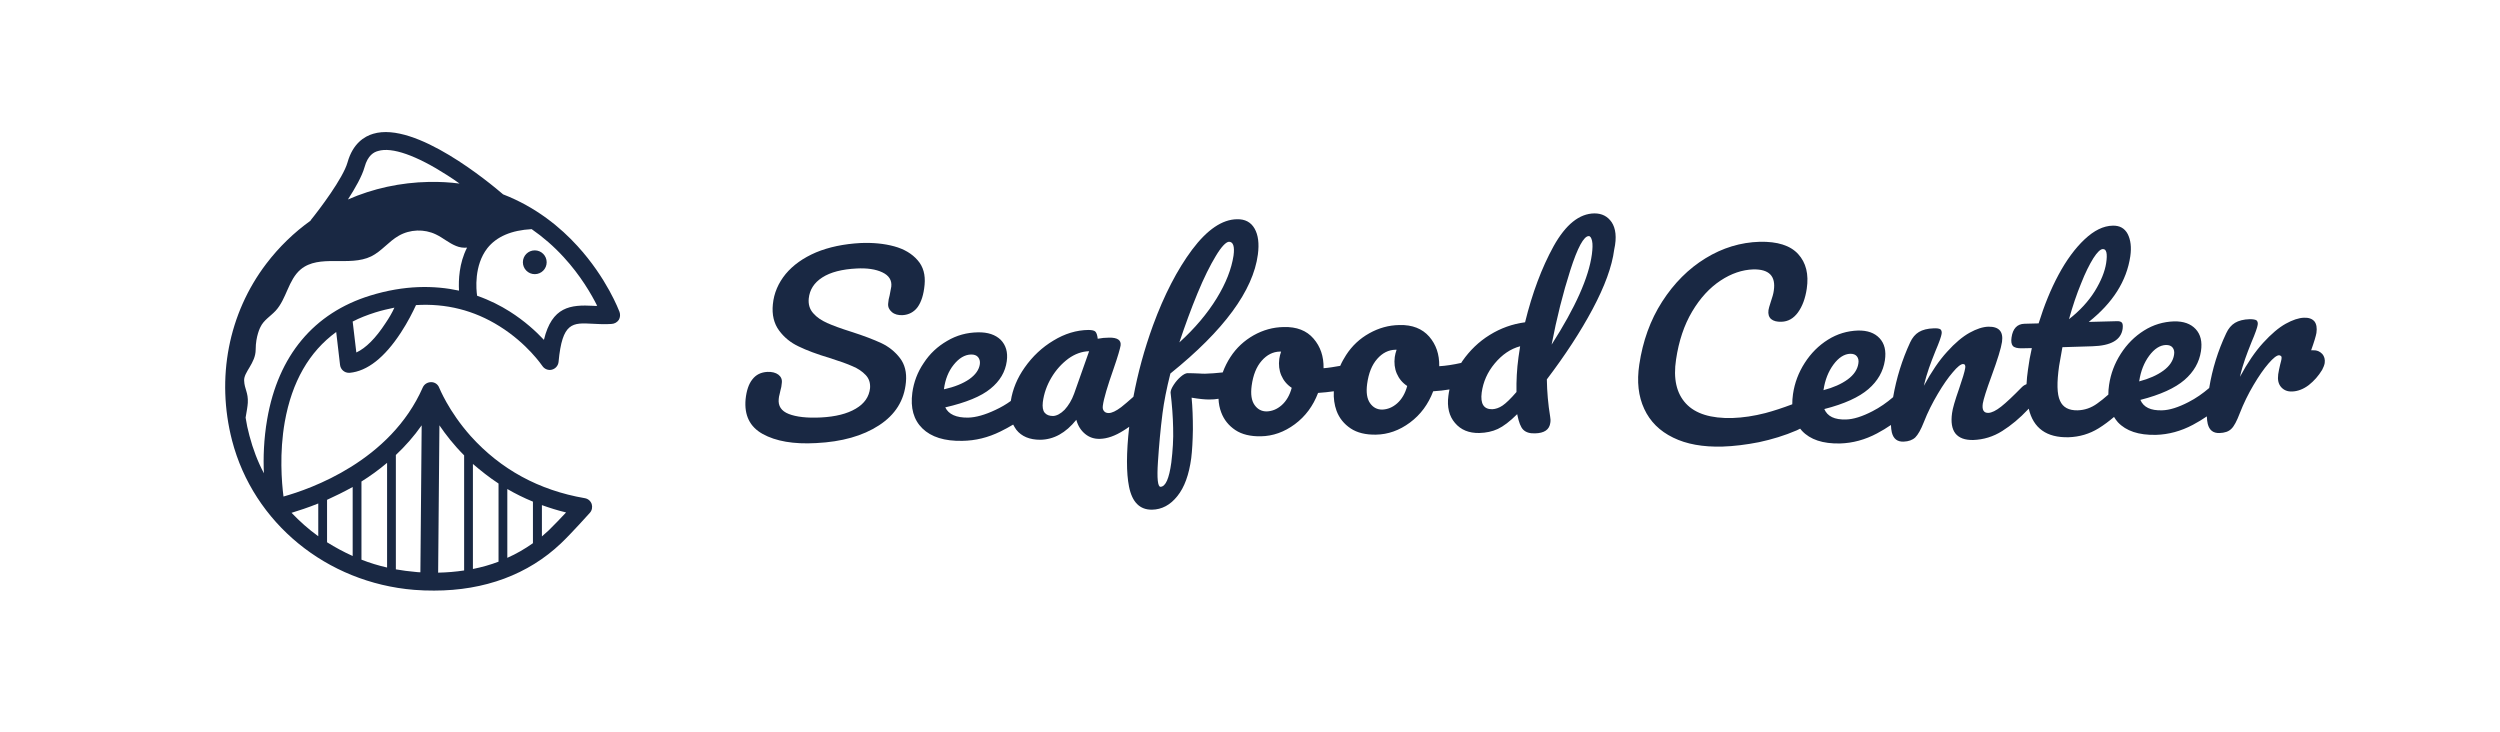 <?xml version="1.0" encoding="utf-8"?>
<!-- Generator: Adobe Illustrator 28.3.0, SVG Export Plug-In . SVG Version: 6.00 Build 0)  -->
<svg version="1.1" id="a" xmlns="http://www.w3.org/2000/svg" xmlns:xlink="http://www.w3.org/1999/xlink" x="0px" y="0px"
	 viewBox="0 0 1366 400" style="enable-background:new 0 0 1366 400;" xml:space="preserve">
<style type="text/css">
	.st0{fill:#192843;}
</style>
<g>
	<path class="st0" d="M446,242.1c14-0.7,25.4-3.9,34.3-9.7c8.9-5.8,13.8-13.6,14.7-23.6c0.5-5.3-0.6-9.7-3.3-13.2
		c-2.7-3.5-6.1-6.2-10.1-8.1c-4.1-1.9-9.5-4-16.4-6.2c-5.7-1.8-10.1-3.4-13.2-4.8c-3.1-1.4-5.7-3.1-7.6-5.3c-2-2.2-2.8-4.9-2.5-8.1
		c0.5-4.8,2.9-8.6,7.4-11.5c4.5-2.9,10.8-4.5,18.8-4.9c5.7-0.3,10.4,0.4,14,2.1c3.6,1.7,5.3,4.3,4.9,7.8c-0.1,0.7-0.4,2.3-0.9,4.8
		c-0.4,1.4-0.7,2.8-0.8,4.4c-0.2,1.9,0.5,3.4,2,4.7c1.5,1.3,3.5,1.8,5.9,1.7c3.4-0.2,6.2-1.7,8.2-4.4c2-2.8,3.3-6.8,3.8-12.2
		c0.5-5.4-0.7-9.9-3.8-13.4c-3-3.5-7.3-6.1-12.8-7.6c-5.5-1.5-11.7-2.1-18.5-1.8c-9.1,0.5-17.2,2.2-24.2,5.1
		c-7,3-12.5,6.9-16.6,11.8c-4,4.9-6.4,10.4-7,16.5c-0.6,5.8,0.6,10.6,3.4,14.4c2.8,3.8,6.4,6.7,10.7,8.7c4.3,2.1,9.9,4.2,16.9,6.3
		c5.4,1.7,9.6,3.2,12.5,4.5c2.9,1.2,5.3,2.8,7.2,4.8c1.9,2,2.6,4.4,2.4,7.2c-0.5,4.6-3,8.4-7.8,11.2c-4.7,2.8-11.1,4.4-19,4.8
		c-7.6,0.4-13.5-0.3-17.6-1.9c-4.1-1.6-5.9-4.4-5.5-8.2c0.1-0.9,0.2-1.8,0.5-2.7c0.2-0.8,0.3-1.4,0.4-1.8c0.4-1.3,0.7-2.8,0.8-4.4
		c0.2-1.9-0.5-3.3-1.9-4.4c-1.5-1.1-3.5-1.6-6-1.5c-3.5,0.2-6.2,1.5-8.2,4.1c-2,2.5-3.2,6.1-3.7,10.8c-0.8,8.8,2.3,15.1,9.3,19
		C423.9,241.1,433.6,242.8,446,242.1"/>
	<path class="st0" d="M880.6,121.4c-2.2-3.2-5.3-4.8-9.4-4.8c-8.3,0.1-15.7,6.1-22.3,17.9c-6.5,11.8-11.7,25.7-15.6,41.6
		c-6.9,0.9-13.3,3.2-19.3,6.9c-6,3.7-10.9,8.5-14.9,14.2c-0.3,0.4-0.5,0.7-0.7,1.1c-4.5,1-8.5,1.6-12,1.8c0.1-6.5-1.7-11.8-5.5-16.2
		c-3.8-4.3-9.2-6.5-16.3-6.3c-5.8,0.1-11.2,1.6-16.4,4.5s-9.4,6.8-12.7,11.9c-1.2,1.9-2.3,3.8-3.2,5.9c-3.4,0.6-6.4,1.1-9.1,1.3
		c0.1-6.5-1.7-11.8-5.5-16.2s-9.2-6.5-16.3-6.3c-5.8,0.1-11.2,1.6-16.4,4.5c-5.1,2.9-9.4,6.8-12.7,11.9c-1.7,2.6-3.1,5.4-4.2,8.4
		c-3.5,0.4-6.7,0.6-9.6,0.7c-1.1,0-2.1,0-2.9-0.1c-2.6-0.1-4.8-0.2-6.7-0.2c-1,0-2.3,0.7-3.7,1.9c-1.5,1.3-2.8,2.8-3.9,4.5
		c-1.1,1.7-1.7,3.1-1.7,4.2c0.8,6.8,1.3,13.2,1.4,19.3c0.2,6.1-0.2,12.4-1,19c-1.2,8.7-3.1,13.1-5.9,13.2c-1.5,0-2-4.5-1.4-13.6
		s1.4-18,2.5-26.6c0.8-6.2,2.2-13.4,4.3-21.7c29.3-23.6,45.2-45.3,47.8-65c0.8-6,0.2-10.7-1.8-14.2c-2-3.5-5.2-5.2-9.6-5.1
		c-8.1,0.1-16.3,5.7-24.5,16.6c-8.2,11-15.3,24.8-21.4,41.4c-4.8,13.2-8.3,26.2-10.7,39c-2.7,2.4-4.9,4.3-6.7,5.7
		c-2.8,2.1-5.1,3.2-6.8,3.2c-1.1,0-2-0.3-2.6-1.1c-0.6-0.7-0.8-1.7-0.6-3c0.5-3.8,2.5-10.5,5.9-20.2c2.3-6.6,3.5-10.9,3.8-12.6
		c0.4-2.9-1.7-4.4-6.3-4.3c-2.1,0-4.2,0.2-6.2,0.6c-0.2-1.8-0.6-3.1-1.2-3.8c-0.6-0.7-1.9-1-4-1c-6.4,0.1-12.8,2-19,5.8
		c-6.2,3.7-11.4,8.6-15.7,14.7c-4.1,5.8-6.6,11.9-7.6,18.3c-2.6,1.9-5.4,3.5-8.4,4.9c-5.7,2.7-10.7,4.1-14.9,4.2
		c-6.5,0.1-10.7-1.8-12.5-5.6c11.3-2.6,19.6-6,24.7-10.2c5.2-4.2,8.1-9.2,8.9-15c0.7-5-0.5-8.8-3.3-11.7c-2.9-2.8-7-4.2-12.4-4.1
		c-6.1,0.1-11.7,1.6-16.9,4.7c-5.2,3-9.5,7-12.8,12.1c-3.4,5-5.4,10.4-6.2,16.2c-1.1,8.3,0.7,14.8,5.5,19.5c4.8,4.7,12.1,7,21.8,6.8
		c7.2-0.1,14.1-1.8,20.8-5.1c2.5-1.2,4.8-2.5,7-3.8c0.5,1,1.1,1.9,1.7,2.8c2.9,3.7,7.3,5.5,13.1,5.5c7.4-0.1,13.9-3.7,19.7-10.9
		c0.9,3.3,2.5,5.8,4.8,7.7c2.3,1.9,5,2.8,8.1,2.7c4-0.1,8.3-1.6,13-4.6c1-0.6,2-1.3,3-2c-1.6,14.3-1.6,25.2-0.1,32.7
		c1.7,8.5,5.9,12.7,12.6,12.6c5.3-0.1,9.9-2.5,13.8-7.4c3.9-4.8,6.4-11.8,7.6-20.8c0.5-4.1,0.8-9.3,0.9-15.7
		c0-6.3-0.2-12.1-0.7-17.3c4.1,0.7,7.3,1,9.5,1c1.9,0,3.6-0.1,5.2-0.4c0.1,2.6,0.6,5.2,1.5,7.5c1.5,4,4.1,7.2,7.7,9.6
		c3.6,2.4,8.3,3.5,13.9,3.4c6.6-0.1,12.8-2.3,18.6-6.6c5.8-4.3,10-10,12.7-17.1c3-0.2,5.8-0.5,8.6-0.9c-0.2,3.8,0.3,7.4,1.5,10.7
		c1.5,4,4.1,7.2,7.7,9.6c3.6,2.4,8.3,3.5,13.8,3.4c6.6-0.1,12.8-2.3,18.6-6.6c5.8-4.3,10-10,12.7-17.1c3.1-0.2,6.1-0.5,8.9-1
		c-0.2,1.1-0.5,2.3-0.6,3.5c-0.8,6.1,0.4,11.1,3.6,14.8c3.2,3.8,7.6,5.6,13.3,5.5c3.7-0.1,7.1-0.8,10.1-2.2c3-1.4,6.6-4.1,10.6-8.1
		l0.1,0.5c0.8,3.9,1.8,6.6,3.2,8c1.4,1.4,3.5,2.1,6.4,2c5.1-0.1,7.9-2,8.4-5.8c0.2-1.2,0.1-2.3-0.1-3.4c-1.1-6.7-1.7-13.5-1.8-20.3
		c10-13.2,18.4-26,25-38.4s10.6-23.2,11.8-32.5C883.5,129.6,882.8,124.7,880.6,121.4 M654.3,160.3c3.5-8.5,6.9-15.3,10-20.4
		c3.1-5.2,5.6-7.7,7.2-7.8c2.3,0,3.2,2.5,2.5,7.6c-1.1,7.2-4.1,15-9.2,23.3c-5.1,8.3-11.9,16.4-20.4,24.1
		C647.5,177.8,650.8,168.8,654.3,160.3 M515.8,212.4c0.7-5.1,2.4-9.5,5.3-13.1c2.9-3.6,6-5.5,9.5-5.6c1.7,0,2.9,0.4,3.8,1.4
		c0.8,1,1.2,2.2,1,3.8c-0.4,3.1-2.4,5.9-5.8,8.3c-3.5,2.4-8,4.2-13.7,5.5L515.8,212.4L515.8,212.4z M586.9,215.1
		c-1.3,3.6-3.1,6.5-5.2,8.8c-2.2,2.2-4.3,3.3-6.3,3.4c-2.1,0-3.6-0.6-4.6-1.8c-1-1.2-1.3-3.2-1-5.8c0.6-4.7,2.2-9.2,4.7-13.4
		c2.5-4.2,5.6-7.6,9.2-10.3c3.6-2.6,7.4-4,11.4-4.1L586.9,215.1L586.9,215.1z M700.3,221.4c-2.5,2.2-5.2,3.3-8.2,3.4
		c-2.7,0-4.9-1.1-6.6-3.5c-1.7-2.4-2.2-5.9-1.6-10.5c0.8-5.9,2.6-10.4,5.5-13.7c2.9-3.3,6.2-4.9,9.9-5l0.7,0c-0.5,1.4-0.8,2.7-1,4
		c-0.4,3.2-0.1,6.2,1.1,9c1.2,2.8,3.1,5.1,5.7,6.8C704.7,216,702.8,219.2,700.3,221.4 M763.4,220.4c-2.5,2.2-5.2,3.3-8.2,3.4
		c-2.7,0-4.9-1.1-6.6-3.5c-1.7-2.4-2.2-5.9-1.6-10.5c0.8-5.9,2.6-10.4,5.5-13.7c2.9-3.3,6.2-4.9,9.9-5l0.7,0c-0.5,1.4-0.8,2.7-1,4
		c-0.4,3.2-0.1,6.2,1.1,9c1.2,2.8,3.1,5.1,5.7,6.8C767.8,215,765.9,218.2,763.4,220.4 M829.7,195.2c-0.9,6.5-1.2,12.9-1.1,19
		c-3.2,3.7-5.7,6.1-7.6,7.4c-1.9,1.3-3.8,1.9-5.6,2c-4.7,0.1-6.6-3-5.8-9.1c0.8-5.8,3.1-11.1,7.1-15.9c4-4.8,8.6-8,13.9-9.4
		C830.4,190.6,830.1,192.6,829.7,195.2 M869.8,139c-1.7,12.6-9,29-22,49.3c2.8-14.6,6.2-28.1,10.2-40.6c4-12.5,7.4-18.7,10.1-18.7
		c0.8,0,1.4,0.9,1.8,2.6C870.3,133.4,870.2,135.9,869.8,139"/>
	<path class="st0" d="M1264,191.4l-1.2,0c1.7-4.7,2.6-7.8,2.9-9.5c0.4-2.8,0-4.9-1.1-6.3c-1.2-1.4-3.1-2.1-5.7-2
		c-2.9,0.1-6.2,1.2-10,3.3c-3.8,2.1-7.9,5.6-12.3,10.4c-4.4,4.8-8.6,11-12.7,18.6c0.9-3.9,1.9-7.1,2.8-9.7c0.9-2.6,2.1-5.7,3.5-9.2
		c2.1-4.9,3.2-8.1,3.4-9.5c0.2-1.2-0.1-2-0.7-2.5c-0.7-0.4-1.9-0.6-3.7-0.6c-3.3,0.1-6,0.8-8,2c-2,1.2-3.6,3.1-4.8,5.7
		c-4.5,9.5-7.6,19.5-9.3,29.9c-3.5,3-7.2,5.6-11.3,7.7c-5.6,2.9-10.4,4.4-14.4,4.5c-6.3,0.2-10.2-1.7-11.9-5.7
		c11-2.8,19-6.5,24.1-10.9c5.1-4.4,8.1-9.7,9-15.7c0.8-5.2-0.2-9.2-2.9-12.1c-2.7-2.9-6.6-4.3-11.8-4.2c-5.8,0.2-11.3,1.8-16.4,5
		c-5.1,3.2-9.3,7.4-12.7,12.7c-3.4,5.3-5.5,10.9-6.4,17c-0.3,1.9-0.4,3.6-0.4,5.3c-2.2,2-4.3,3.6-6.1,4.9c-3.3,2.4-6.9,3.6-10.7,3.7
		c-4.8,0.1-8-1.6-9.6-5.2c-1.7-3.6-1.8-10-0.5-19.1c0.4-2.4,1-5.9,1.8-10.2l16.4-0.5c10.1-0.3,15.6-3.4,16.5-9.5
		c0.2-1.7,0.1-2.8-0.4-3.4s-1.5-0.9-3-0.8l-15.1,0.4c13.1-10.4,20.7-22.3,22.7-35.9c0.7-4.9,0.2-8.9-1.4-12.1
		c-1.7-3.2-4.4-4.7-8.2-4.6c-5.1,0.1-10.2,2.6-15.4,7.5c-5.1,4.8-9.9,11.3-14.2,19.3c-4.3,8-7.9,16.9-10.9,26.6l-7.7,0.2
		c-4,0.1-6.4,2.6-7.1,7.5c-0.3,2.1-0.1,3.6,0.7,4.6c0.8,0.9,2.5,1.4,5.2,1.3l5.2-0.1c-0.9,3.9-1.6,7.8-2.1,11.7
		c-0.4,2.8-0.7,5.5-0.8,8c-0.8,0.3-1.7,0.8-2.5,1.6c-4.8,4.9-8.6,8.5-11.4,10.7c-2.8,2.2-5.1,3.3-6.9,3.4c-2.6,0.1-3.6-1.6-3.1-5.1
		c0.4-2.4,2-7.5,4.8-15.1c3.3-9,5.2-15.2,5.7-18.6c0.8-5.7-1.7-8.4-7.5-8.3c-3,0.1-6.4,1.2-10.2,3.3c-3.8,2.1-8,5.6-12.3,10.4
		c-4.4,4.8-8.6,11-12.7,18.6c0.9-3.9,1.9-7.1,2.8-9.7c0.9-2.6,2.1-5.7,3.5-9.2c2.1-4.9,3.2-8.1,3.4-9.5c0.2-1.2-0.1-2-0.7-2.5
		c-0.7-0.4-1.9-0.6-3.7-0.5c-3.3,0.1-6,0.8-8,2c-2,1.2-3.6,3.1-4.8,5.7c-4.4,9.5-7.5,19.5-9.3,29.9c-3.5,3-7.2,5.6-11.3,7.7
		c-5.6,2.9-10.4,4.4-14.4,4.5c-6.3,0.2-10.2-1.7-11.9-5.7c11-2.8,19-6.5,24.1-10.9c5.1-4.4,8.1-9.7,9-15.7c0.8-5.2-0.2-9.2-2.9-12.1
		c-2.7-2.9-6.6-4.3-11.8-4.2c-5.8,0.2-11.3,1.8-16.4,5c-5.1,3.2-9.3,7.4-12.7,12.7c-3.4,5.3-5.5,10.9-6.4,17c-0.3,2-0.4,3.9-0.4,5.6
		c-5.3,2-10.2,3.6-14.7,4.8c-6.2,1.6-12.2,2.5-18,2.7c-11.7,0.3-20.2-2.3-25.4-7.9c-5.2-5.6-7-13.6-5.4-24.1
		c1.5-10.1,4.4-18.8,8.8-26.2c4.4-7.4,9.6-13,15.5-16.9c5.9-3.9,11.9-5.9,17.8-6.1c8.7-0.2,12.5,3.6,11.3,11.6
		c-0.2,1.6-0.8,3.7-1.7,6.3c-0.7,2.1-1.1,3.6-1.2,4.3c-0.3,2.2,0.2,3.8,1.4,4.9c1.3,1.1,3.2,1.6,5.7,1.5c3.6-0.1,6.6-1.8,9-5.1
		c2.4-3.3,4-7.6,4.8-12.9c1.2-8-0.4-14.3-4.7-19c-4.3-4.7-11.3-6.9-21-6.7c-10.4,0.3-20.3,3.3-29.6,9c-9.3,5.7-17.2,13.6-23.7,23.7
		c-6.5,10.1-10.6,21.6-12.5,34.4c-1.4,9.3-0.5,17.3,2.7,24.2c3.2,6.9,8.4,12.1,15.8,15.7c7.3,3.6,16.3,5.2,27,4.9
		c6.2-0.2,12.8-1,19.9-2.4c7-1.5,14-3.6,20.7-6.5c0.6-0.3,1.2-0.6,1.8-0.9c0.3,0.4,0.6,0.8,1,1.2c4.5,4.8,11.4,7.1,20.8,6.9
		c6.9-0.2,13.6-2,20.2-5.5c2.8-1.5,5.3-3,7.6-4.6c0.1,1.6,0.2,3,0.5,4.1c0.9,3.5,3,5.1,6.4,5c2.8-0.1,4.9-0.9,6.4-2.3
		c1.5-1.5,3.1-4.3,4.7-8.4c2.1-5.4,4.7-10.5,7.6-15.4c2.9-4.9,5.6-8.8,8.2-11.8c2.5-3,4.4-4.5,5.6-4.5c1,0,1.4,0.7,1.2,2.1
		c-0.3,2.1-1.5,5.9-3.4,11.5c-2.2,6.3-3.5,10.7-3.8,13.2c-0.7,4.9-0.1,8.6,1.8,11.1c2,2.5,5.2,3.7,9.8,3.6
		c5.6-0.2,10.9-1.8,15.8-4.9c4.9-3.1,9.6-7,14.1-11.8c0.1-0.1,0.2-0.3,0.4-0.4c2.5,10.7,9.8,15.9,21.8,15.6
		c5.9-0.2,11.4-1.8,16.4-4.9c2.9-1.8,5.7-3.9,8.4-6.2c0.6,1,1.3,2,2.1,2.9c4.5,4.8,11.4,7.1,20.8,6.9c6.9-0.2,13.6-2,20.2-5.5
		c2.8-1.5,5.3-3,7.6-4.6c0.1,1.6,0.2,3,0.5,4.1c0.9,3.5,3,5.1,6.4,5c2.9-0.1,5-0.8,6.5-2.3c1.5-1.4,3-4.3,4.6-8.5
		c2.1-5.4,4.6-10.5,7.5-15.4c2.9-4.9,5.6-8.8,8.2-11.8c2.6-3,4.5-4.5,5.8-4.5c0.4,0,0.8,0.2,1.1,0.5c0.3,0.3,0.3,0.9,0.2,1.6
		c-0.1,0.5-0.3,1.5-0.7,2.9c-0.5,1.9-0.8,3.7-1.1,5.4c-0.4,3,0.1,5.3,1.6,7c1.5,1.7,3.5,2.5,6,2.4c3.1-0.1,6.2-1.3,9.1-3.5
		c2.9-2.3,5.3-5,7.3-8.3c0.7-1.3,1.2-2.6,1.4-3.7c0.3-2-0.2-3.7-1.3-5C1267.5,192,1266,191.3,1264,191.4 M1137.1,154.9
		c2.3-5.9,4.6-10.4,6.7-13.8c2.1-3.3,3.9-5,5.2-5c2-0.1,2.6,2.5,1.8,7.7c-0.7,4.5-2.7,9.6-6.2,15.3c-3.5,5.6-8.2,10.7-14.1,15.3
		C1132.5,167.2,1134.7,160.7,1137.1,154.9 M996.4,212.9c0.8-5.3,2.6-9.9,5.4-13.7c2.8-3.8,5.9-5.8,9.2-5.9c1.6,0,2.8,0.4,3.6,1.4
		c0.8,1,1.1,2.3,0.8,4c-0.5,3.2-2.4,6.1-5.8,8.6c-3.4,2.5-7.9,4.5-13.3,5.9L996.4,212.9L996.4,212.9z M1168.9,208.1
		c0.8-5.3,2.6-9.9,5.4-13.7c2.8-3.8,5.9-5.8,9.2-5.9c1.6,0,2.8,0.4,3.6,1.4c0.8,1,1.1,2.3,0.8,4c-0.5,3.2-2.4,6.1-5.8,8.6
		c-3.4,2.5-7.9,4.5-13.3,5.9L1168.9,208.1L1168.9,208.1z"/>
</g>
<g>
	<path class="st0" d="M292.2,136.8c-3.6,0-6.5,2.9-6.5,6.5c0,3.6,2.9,6.5,6.5,6.5s6.5-2.9,6.5-6.5
		C298.7,139.7,295.8,136.8,292.2,136.8"/>
	<path class="st0" d="M338.5,170.4c-0.3-0.7-6.9-18.4-23-36c-9.1-10-22.5-21.2-40.6-28.2c-7-6-47.8-40.1-71-33.1
		c-4.8,1.4-11.1,5.3-14,15.6c-2.4,8.6-15.4,25.8-20.2,31.7l0.1,0.1c-9.1,6.5-17.3,14.4-24.3,23.6c-20.7,27.2-27.5,62.5-18.7,96.6
		c11.7,45,51.6,77.7,99.5,81.6c3.7,0.3,7.3,0.4,10.9,0.4c27.6,0,51.4-8.8,69.3-25.8c6-5.7,15.4-16.3,15.8-16.7
		c1.2-1.3,1.5-3.2,1-4.8c-0.6-1.7-2-2.9-3.8-3.2c-25-4.3-45.9-15.7-62.3-33.9C245,224.6,240.1,212,240,211.9
		c-0.7-1.9-2.4-3.1-4.4-3.1c-2,0-3.8,1.1-4.6,2.9c-17.7,40.3-61.4,55.5-76.1,59.6c-1-7.8-2.3-23.8,0.7-40.8
		c3.9-21.9,13.3-38.3,28.1-49.1l2.1,18c0.3,2.5,2.4,4.3,4.8,4.3c0.1,0,0.3,0,0.5,0c9.6-0.9,19-8.3,27.9-21.9
		c3.8-5.8,6.6-11.4,8.3-15.1c16.4-1,31.7,2.8,45.7,11.6c15.2,9.5,23.2,21.5,23.3,21.6c1.1,1.7,3.2,2.6,5.2,2.1
		c2-0.5,3.5-2.2,3.7-4.3c2-21.7,7.6-21.4,18.6-20.8c2.6,0.1,5.2,0.3,8,0.2l2.4-0.1c1.6-0.1,3-0.9,3.9-2.2
		C338.9,173.5,339,171.8,338.5,170.4 M192.7,303.8c-4.9-2.2-9.5-4.7-14-7.5v-23.2c4.4-2,9.1-4.3,14-7V303.8z M253.6,311.7
		c-4.6,0.7-9.3,1.1-14.2,1.2l0.7-80.5c3.4,5,7.8,10.7,13.5,16.4V311.7z M291.2,296.8c-4.4,3.1-9,5.8-14,8v-37.6
		c4.3,2.5,8.9,4.8,14,6.9V296.8L291.2,296.8z M299.8,289.8c-1.2,1.1-2.4,2.2-3.7,3.3V276c4.2,1.5,8.6,2.9,13.2,4
		C306.3,283.2,302.6,287.1,299.8,289.8 M272.4,264.2v42.7c-4.4,1.7-9.1,3-14,4v-57.4C262.6,257.1,267.2,260.8,272.4,264.2
		 M230.4,232.4l-0.7,80.3c-0.9,0-1.8-0.1-2.7-0.2c-3.6-0.3-7.2-0.8-10.7-1.4v-62.5C221.4,243.8,226.2,238.4,230.4,232.4
		 M211.5,252.9v57.2c-4.8-1.1-9.4-2.5-14-4.3v-42.7C202.3,260.1,207,256.7,211.5,252.9 M173.9,275.1V293
		c-5.3-3.8-10.1-8.1-14.6-12.8C163.2,279,168.2,277.4,173.9,275.1 M199.2,91.3c1.8-6.5,5.1-8.2,7.4-8.8c7.5-2.3,20.9,2.4,37.7,13.2
		c2.4,1.5,4.7,3.1,6.8,4.6c-5.3-0.7-10.9-1-16.7-0.9c-15.6,0.3-30.6,3.6-44.3,9.6C194.1,102.8,197.8,96.3,199.2,91.3 M210.7,176.5
		c-5.4,8.3-10.8,13.7-16,16.1l-2-16.9c3.8-2,8-3.6,12.4-5c3.5-1.1,7-1.9,10.4-2.6C214.3,170.8,212.6,173.7,210.7,176.5 M202.3,161.5
		C171.5,171,152,194.3,146,229c-1.9,10.9-2.2,21.3-1.8,29.6c-3.4-6.4-6-13.3-7.9-20.5c-0.9-3.3-1.6-6.6-2.1-9.9
		c0.6-3.4,1.1-6.3,1.2-8.1c0.3-5.7-1.8-7.4-2-12.1c-0.3-4.7,6.3-9.5,6.3-17s2.6-12.3,2.6-12.3c1.7-3.7,5.5-5.9,8.3-8.9
		c6-6.5,6.9-16.9,13.7-22.6c10.2-8.5,26.5-1.3,38.5-7.1c5.7-2.8,9.6-8.2,15.1-11.3c6.1-3.5,13.9-3.8,20.3-0.7c3.8,1.8,7,4.7,11,6.3
		c1.9,0.8,4,1.1,6,0.9c-4.4,8.6-4.7,17.8-4.4,23.5C237.3,155.9,221.1,155.7,202.3,161.5 M324.3,167.1c-12.6-0.7-22.7,0.4-27.1,18.6
		c-4.3-4.6-10.5-10.3-18.7-15.5c-4.9-3.1-10.9-6.2-17.8-8.6c-0.5-3.2-1.8-16.5,5.6-26c5-6.3,13.1-9.8,24.2-10.4
		c6.2,4.3,12.1,9.4,17.5,15.3c9.2,10,15.1,20.2,18.3,26.6C325.7,167.2,325,167.2,324.3,167.1"/>
</g>
</svg>
